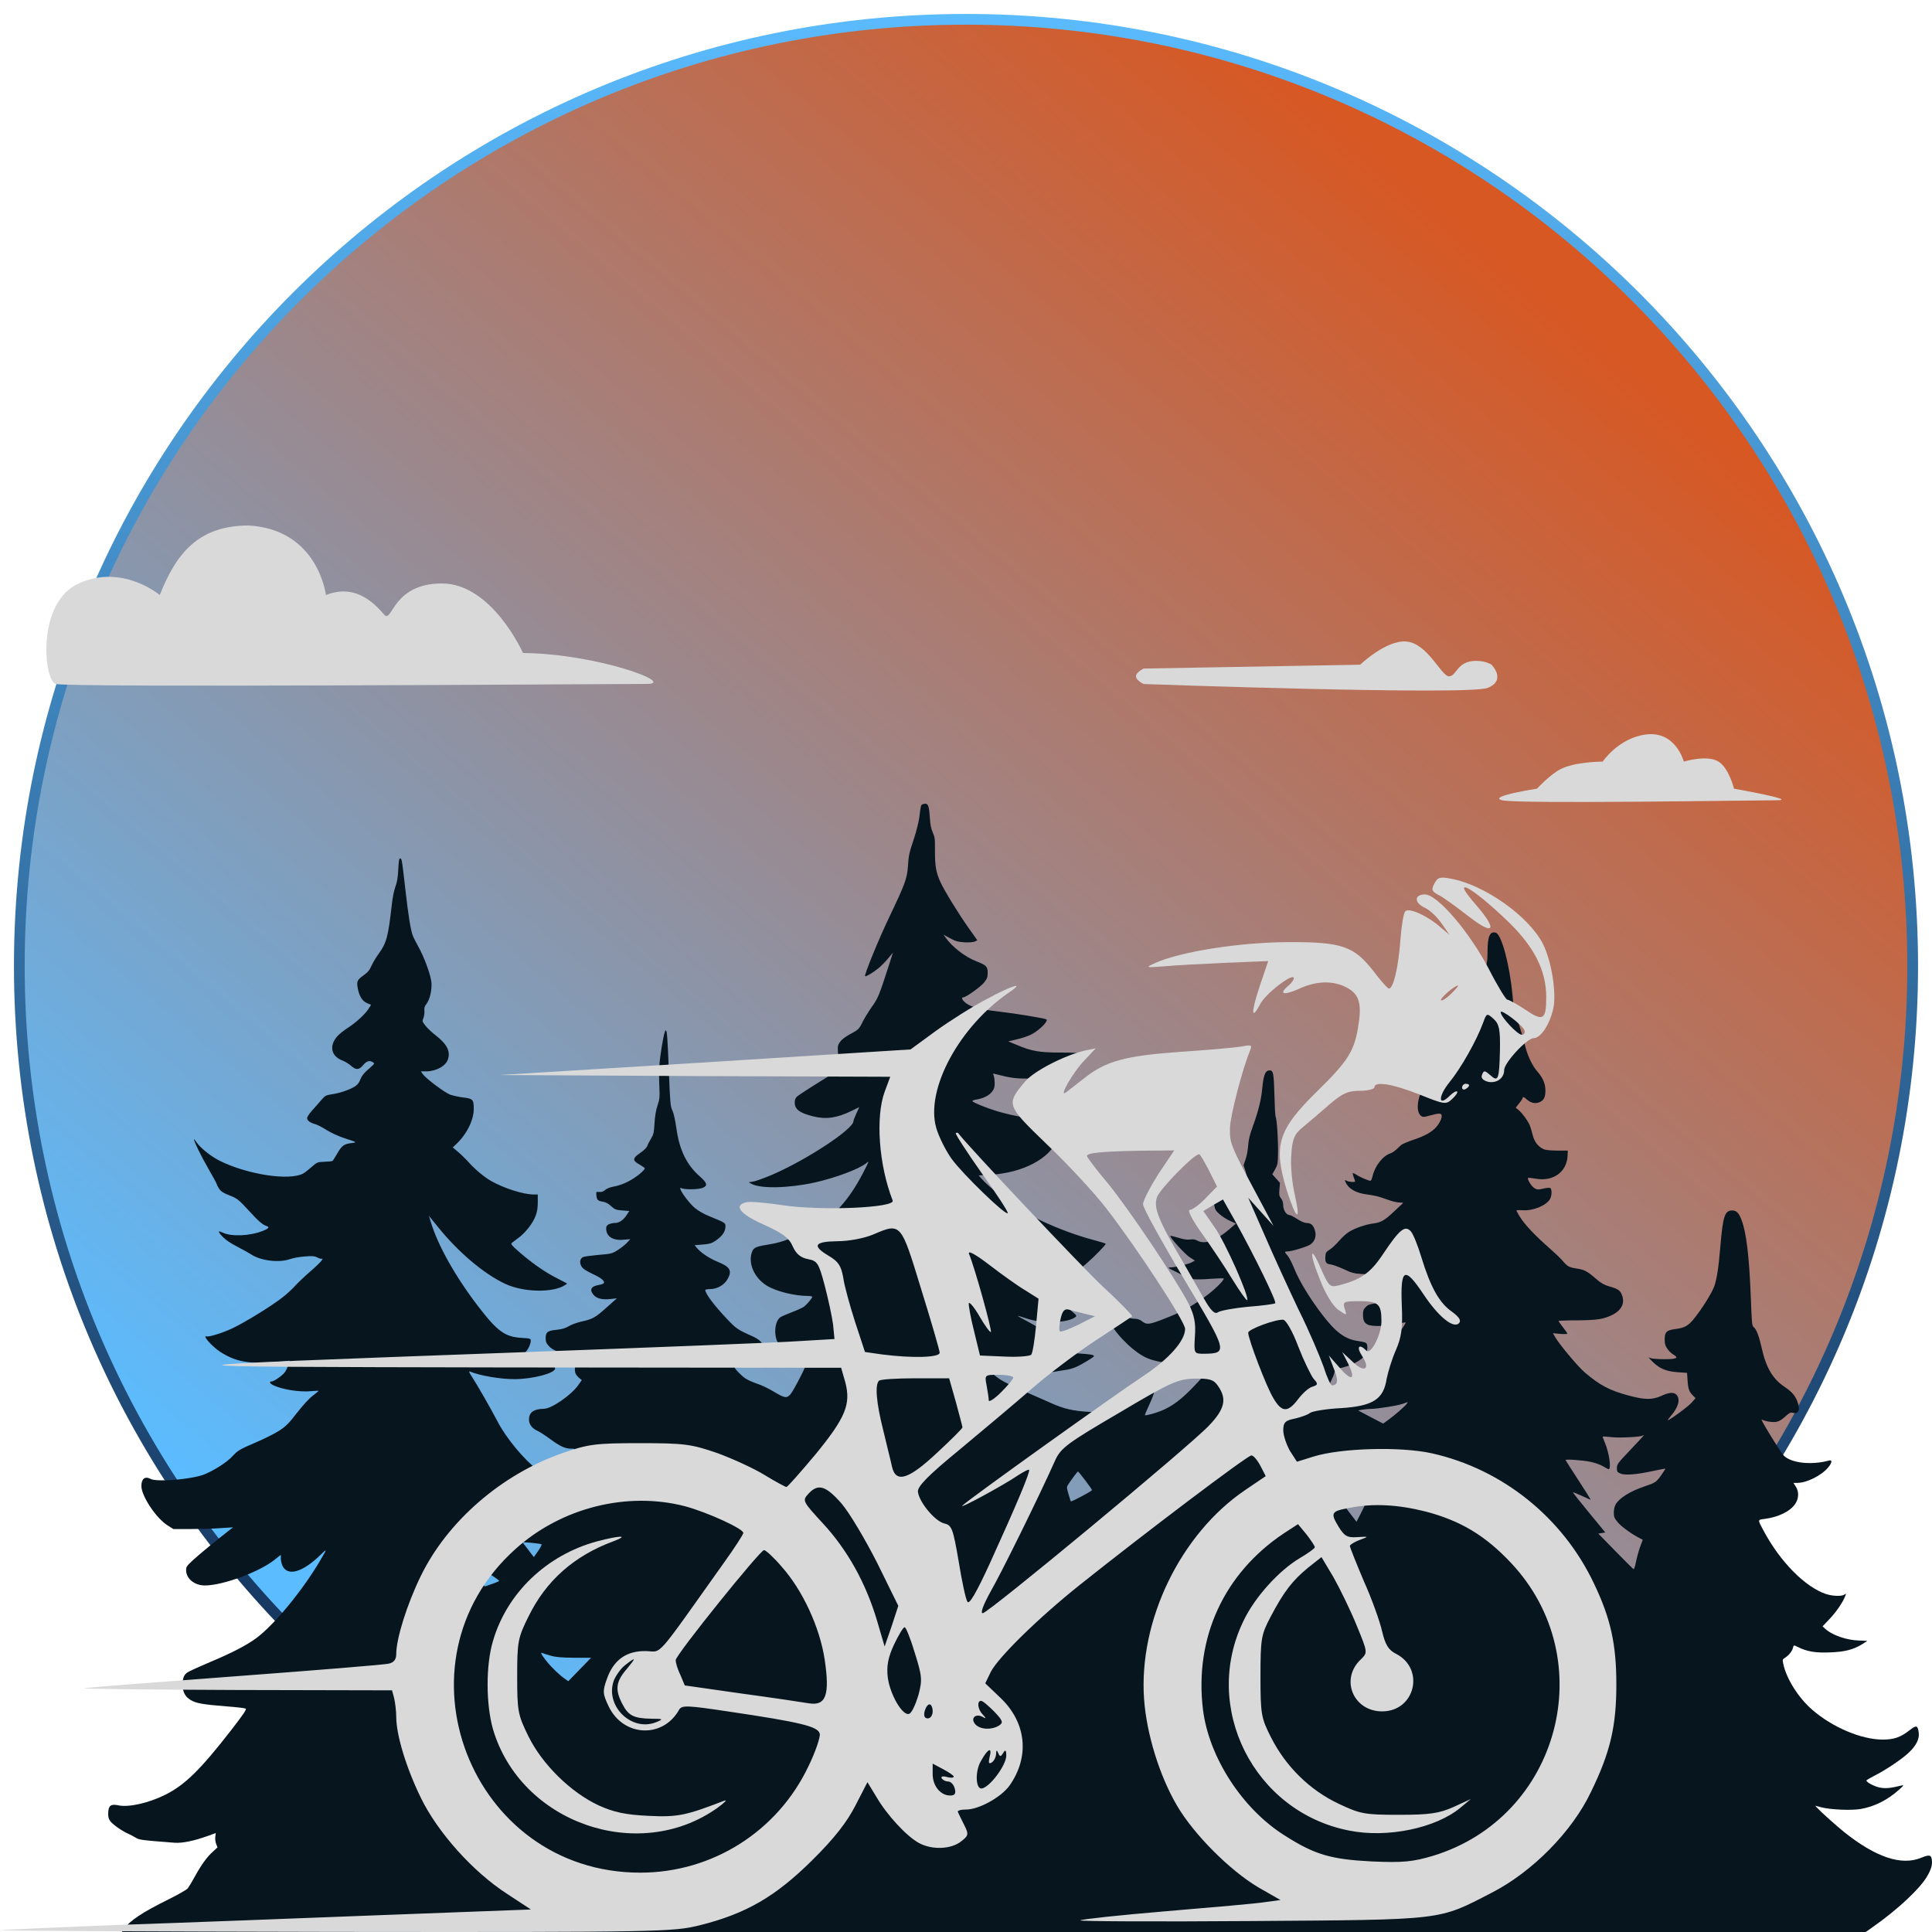 <svg width="900" height="900" viewBox="0 0 900 900" fill="none" xmlns="http://www.w3.org/2000/svg">
<g clip-path="url(#clip0_69_164)">
<path d="M891 450C891 206.442 693.558 9 450 9C206.442 9 9 206.442 9 450C9 693.558 206.442 891 450 891C693.558 891 891 693.558 891 450Z" fill="url(#paint0_linear_69_164)"/>
<path d="M891 450C891 206.442 693.558 9 450 9C206.442 9 9 206.442 9 450C9 693.558 206.442 891 450 891C693.558 891 891 693.558 891 450Z" stroke="url(#paint1_linear_69_164)" stroke-width="5"/>
<path d="M429.779 374.67C429.001 374.933 428.919 375.199 428.227 380.934C427.939 383.008 426.917 387.094 425.815 390.492C423.529 397.343 423.324 398.138 422.914 403.873C422.547 409.291 421.485 412.106 414.173 427.399C409.309 437.54 402.531 454.162 402.977 454.745C403.265 455.116 406.861 452.992 409.23 451.03C410.371 450.126 412.333 448.106 413.64 446.569L415.969 443.754L414.213 449.276C409.515 463.828 409.025 464.994 406.167 468.976C404.694 471.1 402.815 474.127 401.998 475.722C400.201 479.437 399.957 479.65 395.871 481.828C393.829 482.944 392.029 484.322 391.335 485.33C390.355 486.713 390.193 487.296 390.316 489.686C390.438 492.127 390.6 492.552 391.824 493.618C392.602 494.305 393.664 494.838 394.153 494.838C394.686 494.838 395.136 495.05 395.136 495.263C395.136 495.529 389.988 498.874 383.656 502.801C377.363 506.678 371.725 510.343 371.196 510.872C370.501 511.618 370.213 512.413 370.213 513.634C370.213 516.769 372.503 518.468 378.835 520.06C384.88 521.546 389.945 520.805 396.771 517.457L400.284 515.758L398.934 518.681C398.2 520.272 397.588 521.867 397.588 522.238C397.588 525.953 375.973 540.187 359.798 547.196C356.202 548.734 352.24 550.17 351.014 550.382L348.767 550.753L350.115 551.495C354.446 553.831 367.355 553.514 379.53 550.858C389.211 548.683 400.363 544.54 403.632 541.778C404.122 541.354 404.532 541.141 404.532 541.354C404.532 541.512 403.265 544.061 401.713 547.034C395.176 559.462 387.781 567.479 378.385 572.26C369.807 576.612 364.252 578.686 359.185 579.535C352.362 580.597 351.177 581.072 350.401 582.984C348.277 588.294 351.3 595.303 357.305 598.968C361.595 601.571 370.134 603.695 376.344 603.695C377.446 603.695 378.385 603.907 378.385 604.12C378.385 604.703 376.017 607.518 374.627 608.634C374.015 609.113 371.524 610.279 369.112 611.183C366.7 612.086 364.209 613.199 363.597 613.573C360.533 615.643 360.288 623.344 363.107 626.58C364.536 628.175 366.538 629.237 370.296 630.245C374.094 631.307 375.934 632.689 375.934 634.439C375.934 635.713 369.645 647.982 368.133 649.627C366.415 651.485 365.393 651.272 360.123 648.086C357.918 646.762 354.568 645.167 352.689 644.584C350.81 643.946 348.359 642.884 347.256 642.139C345.336 640.865 342.027 637.412 342.027 636.671C342.027 636.458 343.415 635.98 345.131 635.663C350.524 634.547 354.65 631.465 355.304 628.067C355.753 625.68 354.241 624.085 349.38 621.961C343.742 619.466 342.762 618.775 338.513 614.261C332.671 608.101 328.545 602.579 328.545 600.934C328.545 600.721 329.526 600.509 330.751 600.509C334.265 600.509 337.655 598.489 339.208 595.357C341.046 591.8 339.902 590.047 334.387 587.819C330.465 586.224 326.462 583.571 324.542 581.234L323.561 580.064L327.401 579.748C330.424 579.535 331.609 579.161 333.243 578.048C336.552 575.762 337.941 573.746 337.941 571.252C337.941 569.657 337.982 569.657 330.343 566.525C327.892 565.567 325.195 563.976 323.725 562.752C321.355 560.736 317.964 556.38 317.066 554.206C316.698 553.302 316.779 553.248 317.801 553.619C319.598 554.256 325.726 554.098 327.442 553.302C329.771 552.294 329.444 551.07 325.971 547.992C319.843 542.628 316.453 535.619 315.064 525.424C314.533 521.759 313.879 518.785 313.266 517.406C312.286 515.282 312.204 514.433 311.591 499.298C310.938 482.782 310.733 479.97 310.12 479.97C309.63 479.97 308.609 484.801 307.669 491.652C306.975 496.696 306.893 498.978 307.098 504.662C307.383 511.405 307.343 511.722 306.28 515.016C305.504 517.406 305.096 519.955 304.891 523.404C304.605 527.814 304.442 528.502 303.298 530.363C302.563 531.529 301.786 533.07 301.541 533.815C301.255 534.611 299.989 535.885 298.273 537.052C294.597 539.55 294.515 540.612 297.906 542.47C299.254 543.265 300.357 544.061 300.357 544.273C300.357 544.91 297.946 547.142 295.454 548.734C292.227 550.858 289.122 552.132 285.854 552.769C284.179 553.036 282.545 553.727 281.85 554.364C281.115 555.055 280.257 555.372 279.195 555.268C277.724 555.106 277.683 555.16 277.806 556.7C278.01 558.983 278.46 559.408 280.747 559.778C282.177 559.991 283.403 560.682 284.669 561.852C286.344 563.389 286.957 563.656 289.858 563.868L293.167 564.134L291.778 566.204C290.184 568.541 288.387 569.711 286.344 569.711C285.568 569.711 284.383 569.977 283.648 570.294C282.668 570.773 282.381 571.198 282.381 572.314C282.381 575.975 285.486 577.994 290.47 577.516L293.616 577.249L292.186 578.79C291.41 579.694 289.449 581.234 287.897 582.242C285.159 583.996 284.71 584.1 278.827 584.579C275.396 584.896 272.168 585.32 271.596 585.587C270.167 586.332 269.84 588.082 270.82 589.835C271.555 591.109 272.7 591.854 277.888 594.349C278.909 594.828 280.175 595.678 280.747 596.261C281.973 597.535 281.524 598.118 278.827 598.597C275.232 599.234 274.456 600.934 276.662 603.374C278.133 604.969 280.666 605.552 284.506 605.128L287.366 604.811L282.545 609.113C277.111 613.944 276.09 614.473 270.82 615.643C268.737 616.122 266.081 617.076 264.897 617.821C263.426 618.721 261.751 619.2 259.381 619.466C255.174 619.837 254.193 620.528 254.193 623.29C254.193 624.989 254.438 625.626 255.623 627.005C257.298 628.916 260.975 630.457 265.714 631.307C267.552 631.627 269.145 631.998 269.227 632.102C269.309 632.21 269.104 632.848 268.778 633.539C267.879 635.342 267.511 638.424 268.083 639.749C268.328 640.386 269.104 641.344 269.799 641.927L271.024 642.884L269.309 645.325C265.959 649.998 256.971 656.212 253.376 656.266C248.555 656.37 246.431 657.911 246.431 661.309C246.431 663.541 247.902 665.453 250.435 666.565C251.456 667.044 254.111 668.743 256.317 670.388C260.77 673.682 263.262 674.849 265.959 674.849C267.797 674.849 267.797 674.849 267.021 675.965C266.612 676.548 263.099 679.1 259.218 681.595L252.15 686.11L250.639 684.94C244.103 679.95 235.809 669.964 231.765 662.159C228.456 655.841 222.369 645.221 219.918 641.452C218.57 639.378 218.283 638.687 218.855 638.899C223.635 640.865 233.113 642.46 239.568 642.46C247.943 642.46 258.278 639.803 258.605 637.574C258.769 636.512 257.053 635.767 249.495 633.697C242.55 631.786 242.958 632.052 244.634 630.14C246.186 628.333 247.248 626.105 247.248 624.51C247.248 623.556 246.88 623.448 243.081 623.236C235.278 622.811 231.683 620.208 222.737 608.526C212.115 594.666 203.985 580.172 200.676 569.232L199.818 566.417L204.23 571.835C213.626 583.463 225.555 593.5 235.36 598.064C243.816 602.05 257.666 602.312 263.181 598.651L264.202 597.96L263.181 597.377C262.609 597.11 260.525 595.994 258.483 594.932C253.417 592.279 247.902 588.402 242.387 583.675C238.465 580.277 237.852 579.535 238.383 579.056C238.751 578.736 240.181 577.624 241.57 576.612C244.879 574.171 248.31 569.711 249.536 566.312C250.271 564.293 250.516 562.702 250.516 559.991V556.434H248.555C243.735 556.434 234.543 553.46 228.619 550.062C225.351 548.15 221.184 544.648 218.243 541.354C217.017 539.975 214.852 537.851 213.463 536.681L210.93 534.503L212.442 533.07C217.385 528.451 220.694 521.813 220.694 516.607C220.694 512.201 220.326 511.776 215.751 511.247C213.626 510.98 210.889 510.343 209.664 509.918C207.131 508.961 198.552 502.538 197.04 500.465L196.059 499.086H198.47C203.127 499.086 207.703 496.591 208.683 493.456C209.909 489.632 208.193 486.342 202.759 482.144C201.125 480.87 199.083 478.958 198.184 477.792C196.632 475.772 196.632 475.772 197.285 474.127C197.612 473.173 197.816 471.737 197.694 470.783C197.571 469.454 197.775 468.817 198.674 467.651C200.226 465.577 201.207 461.437 201.003 457.88C200.758 454.428 197.653 445.878 194.793 440.834C193.813 439.027 192.669 436.849 192.342 435.949C191.321 433.451 190.218 426.55 188.87 414.655C187.399 401.645 187.194 400.37 186.704 400C186.01 399.413 185.765 400.37 185.52 405.256C185.315 408.92 184.988 410.882 184.172 413.114C183.518 414.918 182.864 418.212 182.496 421.61C180.821 436.478 180.045 439.294 176.369 444.337C175.184 445.982 173.672 448.481 173.019 449.968C172.079 452.092 171.262 452.992 169.179 454.478C166.319 456.552 166.033 457.243 166.727 460.746C167.463 464.252 168.811 466.322 170.935 467.276L172.855 468.076L171.834 469.721C170.322 472.216 166.196 476.093 162.192 478.696C160.232 479.97 157.944 481.774 157.127 482.731C153.205 487.192 154.226 492.023 159.537 494.042C160.722 494.467 162.479 495.58 163.459 496.429C165.87 498.553 167.177 498.503 169.179 496.166C170.813 494.201 172.243 493.83 173.795 494.892C174.571 495.421 174.448 495.58 172.447 497.333C169.464 499.882 168.484 501.156 167.708 503.226C167.34 504.238 166.441 505.404 165.583 505.937C163.255 507.528 158.475 509.173 154.88 509.706C151.775 510.185 151.448 510.343 149.651 512.467C148.589 513.742 146.669 515.92 145.402 517.298C144.013 518.839 143.074 520.272 143.074 520.909C143.074 522.025 144.544 523.087 147.159 523.778C147.935 523.991 150.264 525.211 152.265 526.486C154.349 527.76 157.903 529.405 160.436 530.204C166.523 532.166 166.523 532.166 163.418 532.541C160.191 532.966 159.129 533.761 157.005 537.53C156.065 539.125 155.166 540.558 154.921 540.77C154.676 540.983 153.001 541.141 151.121 541.195C147.894 541.3 147.69 541.408 145.198 543.586C143.768 544.86 142.011 546.239 141.235 546.664C134.78 550.17 115.212 547.142 102.303 540.716C98.176 538.646 93.111 534.557 91.436 531.954C90.864 531.054 90.374 530.521 90.374 530.734C90.374 531.796 93.56 538.326 97.073 544.435C99.239 548.15 100.995 551.444 100.995 551.657C100.995 551.92 101.445 552.823 102.057 553.727C102.834 554.947 103.937 555.692 106.633 556.754C110.595 558.292 111.045 558.666 116.315 564.401C120.4 568.861 122.32 570.506 123.954 571.039C125.711 571.622 125.344 572.206 122.484 573.376C116.56 575.762 107.981 576.137 103.896 574.276C101.73 573.268 101.445 573.426 102.711 575.021C104.386 577.091 106.715 578.79 110.922 580.968C113.21 582.134 115.947 583.675 117.01 584.366C121.503 587.34 130.082 588.348 135.066 586.544C136.415 586.066 139.479 585.482 141.889 585.32C145.484 585.004 146.587 585.108 147.976 585.853C148.916 586.332 149.896 586.544 150.141 586.332C150.427 586.17 150.264 586.544 149.814 587.232C149.365 587.869 146.995 590.206 144.504 592.33C142.052 594.454 138.907 597.427 137.558 598.914C136.21 600.401 133.596 602.845 131.716 604.278C126.651 608.314 114.109 616.014 108.267 618.775C103.446 621.058 96.747 623.077 96.011 622.494C95.848 622.332 95.684 622.44 95.684 622.706C95.684 623.819 99.851 628.016 102.711 629.82C107.001 632.581 110.8 633.964 115.702 634.547C119.665 635.026 122.484 634.972 131.553 634.176L134.944 633.856L134.29 635.926C133.922 637.042 133.187 638.582 132.615 639.324C131.512 640.811 127.631 643.522 126.569 643.522C125.262 643.522 125.629 644.476 127.263 645.275C131.553 647.345 139.887 648.619 145.239 648.036C146.954 647.874 148.384 647.824 148.384 647.928C148.384 648.036 147.159 649.098 145.647 650.21C143.972 651.485 141.153 654.566 138.335 658.177C134.331 663.329 133.187 664.441 129.919 666.565C127.836 667.894 123.056 670.284 119.297 671.875C111.413 675.274 110.882 675.594 108.145 678.514C105.612 681.224 99.892 684.886 95.276 686.797C89.475 689.134 73.052 690.516 70.111 688.921C67.537 687.542 65.862 688.871 65.862 692.215C65.862 696.888 72.644 707.083 77.913 710.482L80.773 712.285H88.944C93.438 712.285 99.688 712.127 102.834 711.86L108.553 711.49L106.715 712.922C100.832 717.491 92.62 724.234 89.883 726.782C87.023 729.439 86.697 729.864 86.697 731.455C86.697 735.386 90.619 738.572 95.439 738.572C103.855 738.572 121.177 732.146 128.162 726.412L130.818 724.288V725.882C130.818 726.732 131.104 728.165 131.43 729.014C133.637 734.591 140.868 732.625 149.447 724.183C152.347 721.314 152.388 721.422 149.651 726.095C141.358 740.43 127.672 757.105 119.093 763.319C114.64 766.555 107.736 770.116 98.095 774.151C93.07 776.275 88.249 778.45 87.391 779.036C85.676 780.149 85.062 781.69 85.062 784.93C85.062 788.17 86.288 790.452 88.903 791.993C91.436 793.48 94.499 794.009 105.693 794.912C110.187 795.233 114.15 795.708 114.477 795.974C114.926 796.295 113.374 798.631 107.736 805.903C93.478 824.278 86.207 831.445 77.096 836.014C69.375 839.891 60.061 842.015 55.199 841.003C51.686 840.262 50.583 841.057 50.42 844.297C50.338 846.101 50.501 847.058 51.196 848.12C52.094 849.661 57.038 853.11 59.938 854.334C60.837 854.705 62.308 855.5 63.166 856.033C64.759 857.095 65.658 857.2 81.304 858.42C84.94 858.686 90.374 857.57 96.992 855.184L100.505 853.909L100.301 855.659C100.178 856.721 100.342 858.049 100.709 859.007L101.322 860.598L99.116 862.618C96.42 865.008 93.683 868.831 90.659 874.354C89.434 876.636 87.963 879.026 87.432 879.714C86.901 880.351 82.857 882.637 78.485 884.812C66.434 890.759 60.469 894.69 57.732 898.618L56.752 900H462.949H869.148L872.662 897.505C884.225 889.38 894.6 879.61 897.869 873.821C899.748 870.53 900.281 868.457 899.871 866.016C899.543 864.05 898.603 863.946 894.928 865.433C885.737 869.202 873.846 865.22 859.057 853.43C855.465 850.511 848.643 844.456 846.558 842.227L845.579 841.165L848.398 841.907C852.685 843.023 862.449 843.448 866.74 842.702C873.234 841.59 879.322 838.508 884.754 833.623C886.839 831.766 887.001 831.445 885.982 831.712C880.672 833.04 878.177 833.252 875.441 832.669C872.907 832.082 869.436 830.225 869.436 829.429C869.436 829.271 871.027 828.313 872.989 827.305C878.422 824.544 885.654 819.709 888.923 816.685C892.516 813.391 894.193 810.151 893.826 807.232C893.376 803.675 892.764 803.516 889.618 805.957C885.287 809.356 882.303 810.364 876.993 810.364C867.147 810.364 853.542 804.629 844.189 796.453C837.735 790.877 832.137 781.956 830.707 775.051C830.297 773.089 830.297 773.035 831.769 772.078C833.526 770.911 834.916 769.054 835.283 767.459C835.567 766.292 835.567 766.292 837.529 767.246C841.738 769.37 845.863 770.062 852.646 769.741C859.551 769.478 863.309 768.467 867.597 765.868C868.824 765.068 869.843 764.431 869.843 764.381C869.843 764.381 868.086 764.273 865.962 764.219C860.202 764.06 853.42 761.724 850.194 758.696L849.01 757.634L852.073 754.398C855.177 751.208 858.323 746.644 859.468 743.774C860.08 742.237 860.08 742.237 859.18 742.82C857.916 743.724 853.708 743.562 850.601 742.554C840.921 739.314 829.278 727.528 821.639 713.243C818.698 707.774 818.655 707.987 822.085 707.562C828.501 706.712 833.933 704.056 836.262 700.603C837.979 698.108 838.102 694.818 836.507 692.428L835.445 690.782H837.285C841.615 690.782 848.477 687.384 851.623 683.611C853.463 681.437 853.625 679.896 851.991 680.375C843.901 682.603 834.383 681.595 830.913 678.038C829.278 676.336 819.76 660.78 820.656 661.255C822.413 662.159 825.642 662.638 827.439 662.371C828.745 662.105 830.095 661.363 831.647 659.876C833.487 658.177 834.138 657.857 835.121 658.123C837.94 658.919 838.797 656.69 837.202 652.655C836.14 649.948 834.588 648.248 831.197 645.962C825.804 642.352 822.658 636.988 820.699 628.067C819.472 622.598 818.287 619.358 817.02 618.296C816.124 617.555 816.081 617.13 815.591 604.386C814.857 585.162 813.507 574.013 811.221 568.17C810.036 565.038 808.852 563.868 807.012 563.868C803.459 563.868 802.602 566.471 801.414 580.597C800.597 590.368 799.823 595.516 798.595 599.126C797.577 602.154 792.796 609.8 789.199 614.21C786.424 617.659 784.869 618.509 780.703 619.096C776.373 619.625 775.473 620.474 775.473 623.873C775.473 625.997 775.678 626.792 776.7 628.279C777.352 629.237 778.619 630.511 779.559 631.04C782.215 632.581 781.031 633.164 775.35 633.164C772.614 633.164 769.835 632.952 769.144 632.74L767.916 632.315L768.939 633.431C772.614 637.362 775.721 638.795 781.398 639.22L785.891 639.536L786.136 642.989C786.381 646.974 786.831 648.248 788.587 650.052L789.855 651.326L788.015 653.396C786.463 655.204 777.802 661.576 776.945 661.576C776.783 661.576 777.352 660.78 778.169 659.822C781.765 655.733 782.867 652.018 781.11 649.894C779.886 648.407 777.64 648.511 773.881 650.264C769.835 652.122 766.321 652.122 759.298 650.264C749.902 647.77 745.488 645.487 738.299 639.378C734.991 636.563 726.124 625.943 724.284 622.598L723.427 621.058L726.779 621.378C728.615 621.536 730.127 621.482 730.127 621.27C730.127 621.058 729.231 619.733 728.086 618.296C726.981 616.864 726.041 615.535 726.041 615.377C726.041 615.218 730.044 615.06 734.947 615.06C741.647 615.006 744.588 614.74 747.083 614.048C754.189 612.086 757.375 608.155 755.619 603.428C754.801 601.092 753.739 600.401 749.614 599.234C747.245 598.543 745.773 597.694 743.692 595.89C739.483 592.225 738.094 591.48 734.62 590.951C730.944 590.418 730.17 589.993 727.841 587.232C726.941 586.17 724.45 583.783 722.326 581.922C715.093 575.604 710.068 570.294 707.865 566.575C707.087 565.301 706.432 564.08 706.432 563.868C706.432 563.71 707.616 563.656 709.128 563.764C713.949 564.188 720.119 561.69 721.998 558.666C722.977 557.017 723.021 553.885 722.121 553.406C721.753 553.248 720.281 553.356 718.812 553.727C716.483 554.256 715.993 554.256 714.687 553.406C713.337 552.557 711.375 549.32 711.825 548.734C711.947 548.575 713.459 548.734 715.259 549.054C723.51 550.595 729.965 545.922 730.249 538.276L730.332 535.99H725.224C721.264 535.939 719.752 535.727 718.485 535.036C716.116 533.653 714.726 531.691 713.949 528.61C713.581 527.123 713.009 525.211 712.685 524.362C711.868 522.292 709.089 518.468 707.415 517.086L706.065 516.024L707.616 514.058C708.477 512.996 709.251 511.776 709.333 511.351C709.495 510.822 709.906 510.98 711.09 512.042C713.052 513.796 715.093 514.271 717.095 513.475C719.097 512.68 719.914 511.139 719.914 508.111C719.914 504.925 718.812 502.218 716.4 499.457C713.704 496.379 711.501 491.702 710.233 486.342C709.661 483.844 708.271 479.225 707.17 475.985C705.413 470.887 705.085 469.454 704.596 463.774C703.289 449.543 699.531 435.416 696.834 434.513C694.095 433.613 692.953 436.212 692.953 443.221C692.953 447.311 692.748 448.693 691.521 453.204C690.703 456.073 689.886 460.217 689.685 462.391C689.152 467.914 688.295 471.1 685.599 478.004C681.145 489.578 676.487 499.723 675.18 500.785C674.529 501.314 672.199 502.484 670.075 503.388C663.538 506.149 661.536 508.165 660.679 513.05C660.147 516.236 660.557 518.573 661.821 519.689C662.76 520.484 663.088 520.484 666.195 519.635C670.277 518.519 671.26 518.519 671.544 519.476C671.872 520.592 670.727 523.087 669.136 524.945C667.051 527.335 663.66 529.247 658.307 531C655.654 531.904 653.163 532.966 652.713 533.39C649.728 536.256 648.954 536.839 647.604 537.318C644.051 538.538 640.455 543.211 639.353 548.046C639.108 549.158 638.698 550.062 638.413 550.062C637.557 550.062 633.51 548.363 631.959 547.301C631.059 546.718 630.285 546.397 630.162 546.505C630.079 546.664 630.285 547.513 630.609 548.417C630.979 549.266 631.264 550.116 631.264 550.328C631.264 550.807 628.528 550.645 627.383 550.062C626.443 549.583 626.404 549.637 626.728 550.487C628.078 553.727 631.509 555.743 636.862 556.434C639.069 556.7 641.927 557.284 643.234 557.762C644.501 558.187 646.625 558.929 647.892 559.354C649.199 559.778 651.078 560.153 652.101 560.203C653.692 560.203 653.814 560.311 653.163 560.84C652.752 561.215 650.913 562.914 649.116 564.613C645.03 568.49 643.234 569.498 639.803 569.923C636.289 570.348 631.264 572.101 628.485 573.8C627.261 574.542 625.137 576.454 623.787 578.048C622.401 579.694 620.439 581.497 619.416 582.134C617.947 583.038 617.537 583.571 617.454 584.791C617.17 587.869 617.62 588.719 619.704 588.985C620.806 589.093 623.585 590.155 625.954 591.217C629.629 592.967 630.857 593.287 634.572 593.5C637.719 593.658 639.475 593.5 640.987 592.916L643.111 592.117L643.356 593.554C643.929 597.377 644.458 598.968 645.397 599.926C646.38 600.934 646.38 601.038 645.808 602.525C644.785 605.077 642.906 606.776 640.743 607.147C637.636 607.676 637.189 607.838 636.045 609.059C635.184 609.908 634.939 610.6 634.939 612.245C634.939 615.06 635.433 616.122 637.063 617.022C638.903 618.034 645.93 617.872 650.833 616.759C652.914 616.28 654.714 615.96 654.793 616.014C655.121 616.493 648.666 625.518 645.603 628.916C639.148 636.034 633.226 640.811 626.404 644.317C622.89 646.124 622.44 646.229 620.968 645.7C620.111 645.325 619.416 644.954 619.416 644.796C619.416 644.688 619.866 643.68 620.395 642.564C620.968 641.502 621.54 639.961 621.663 639.166C621.907 637.945 622.235 637.679 623.83 637.412C629.179 636.404 634.533 633.643 636.124 630.99C637.189 629.237 637.269 626.209 636.289 625.572C635.879 625.306 634.288 624.935 632.776 624.722C626.649 623.927 622.195 620.633 615.78 612.191C610.02 604.598 605.283 596.79 602.953 591.055C601.891 588.402 600.462 585.641 599.807 584.896C598.295 583.304 598.295 582.984 599.645 582.984C601.726 582.984 608.998 580.756 610.47 579.694C612.799 577.994 613.451 575.338 612.267 572.364C611.493 570.452 610.51 569.711 608.591 569.711C607.734 569.711 605.977 568.966 604.3 567.853C602.748 566.842 601.074 565.992 600.624 565.992C599.235 565.992 597.766 563.656 597.766 561.478C597.766 560.153 597.438 559.195 596.783 558.292C595.887 557.125 595.804 556.7 596.009 553.993L596.254 551.02L594.497 549.054L592.701 547.034L594.007 544.698C595.192 542.524 595.271 542.045 595.354 537.052C595.476 531.104 594.825 521.442 594.252 520.272C594.047 519.847 593.802 515.333 593.68 510.235C593.392 499.615 593.147 498.395 591.106 498.661C589.349 498.874 588.532 501.156 588.003 507.049C587.509 512.255 586.285 517.352 583.589 524.786C582.117 528.876 581.627 530.946 581.425 533.815C581.26 535.939 580.731 538.751 580.198 540.187L579.298 542.786L580.198 545.602C581.22 548.842 581.055 549.904 579.258 552.24C577.012 555.214 574.355 556.434 570.312 556.434C567.655 556.434 566.637 556.646 566.143 557.284C565.287 558.346 565.326 561.478 566.187 563.389C566.921 564.984 570.352 567.641 573.703 569.074L575.745 569.977L572.476 572.789C566.471 577.94 561.283 579.798 557.932 577.994C556.791 577.357 555.729 577.199 554.461 577.411C553.234 577.624 551.398 577.357 548.986 576.612C546.984 576.029 545.271 575.604 545.188 575.712C544.777 576.295 551.887 584.154 554.094 585.587L556.625 587.232L555.156 588.031C553.522 588.931 547.351 590.418 545.105 590.418C543.838 590.472 544.165 590.738 547.312 592.225C549.353 593.179 551.477 594.349 552.01 594.774C553.479 595.994 557.115 596.261 563.857 595.728C567.126 595.516 569.862 595.411 569.985 595.57C570.517 596.261 565.492 601.146 560.833 604.44C553.806 609.376 550.537 611.129 542.409 614.315C535.057 617.184 534.197 617.234 531.745 615.323C530.971 614.686 529.704 614.315 528.559 614.315C527.497 614.315 526.273 614.102 525.863 613.786C525.456 613.519 523.249 612.882 520.96 612.457C518.674 612.032 516.427 611.395 515.977 611.075C514.671 610.175 514.671 610.862 515.938 613.89C518.429 619.945 526.313 628.333 532.807 631.89C537.588 634.547 546.7 635.821 551.805 634.547C553.234 634.226 553.644 634.388 554.991 635.767C555.851 636.617 557.73 637.837 559.199 638.474L561.895 639.59L558.465 643.363C549.846 652.813 544.493 656.532 536.609 658.656C534.892 659.131 533.463 659.398 533.34 659.293C533.257 659.131 534.118 657.061 535.259 654.62C537.261 650.318 538.038 647.982 537.588 647.449C537.383 647.186 534.852 648.353 525.618 652.972C516.755 657.432 514.426 658.069 507.481 657.698C500.044 657.328 495.468 656.266 489.507 653.558C486.933 652.388 481.335 649.948 477.043 648.086C472.795 646.229 467.892 643.892 466.218 642.776C463.155 640.865 460.131 637.999 460.498 637.466C460.624 637.362 462.377 637.787 464.461 638.474C472.061 641.077 476.842 641.29 487.872 639.536C490.691 639.061 494.367 638.474 496.041 638.212C499.759 637.679 502.089 636.671 506.664 633.856C510.055 631.732 510.095 631.678 508.911 631.202C508.255 630.936 504.785 630.616 501.228 630.403L494.817 630.086L493.999 628.333C491.998 624.139 487.217 620.104 479.167 615.856C476.309 614.369 474.023 613.04 474.063 612.986C474.145 612.882 475.942 613.465 478.066 614.156C485.298 616.651 497.023 616.385 500.861 613.624C501.721 612.986 501.678 612.882 499.025 610.6C495.591 607.676 491.508 602.474 490.363 599.605C489.258 596.79 489.258 596.79 490.648 596.79C493.917 596.79 501.027 593.075 505.926 588.773C509.85 585.374 515.322 579.748 515.077 579.373C514.915 579.215 512.219 578.365 509.033 577.516C502.045 575.712 492.855 572.314 485.622 568.915C475.737 564.293 463.072 555.48 457.272 549.108L455.883 547.567L461.358 547.247C476.431 546.397 489.136 539.708 492.527 530.842C493.387 528.61 493.589 527.335 493.589 524.041C493.589 518.256 493.344 517.936 489.507 519.264C483.214 521.442 478.188 521.28 467.035 518.36C461.848 517.032 453.352 513.742 452.981 512.946C452.859 512.68 453.719 512.359 454.903 512.201C458.05 511.672 460.786 510.343 462.132 508.536C463.115 507.262 463.36 506.52 463.36 504.608C463.36 503.28 463.155 501.689 462.91 501.102C462.46 500.04 462.543 499.99 463.81 500.36C470.589 502.114 473.04 502.484 478.678 502.43C485.827 502.43 489.057 501.527 494.244 498.128C497.023 496.325 502.211 491.756 502.74 490.694C502.823 490.482 498.942 490.324 494.082 490.324C484.193 490.324 480.517 489.686 473.695 486.767L469.692 485.118L473.901 484.11C476.187 483.581 479.211 482.569 480.557 481.828C483.214 480.445 486.85 477.259 487.462 475.722C487.872 474.66 488.567 474.872 478.271 473.065C475.125 472.536 469.242 471.686 465.196 471.208C456.415 470.2 453.147 469.35 450.328 467.543C448.366 466.214 447.509 464.569 448.816 464.569C450.04 464.569 456.988 459.58 458.496 457.614C459.886 455.807 460.091 455.224 460.091 453.204C460.091 450.23 459.519 449.647 454.781 447.79C449.593 445.77 443.668 441.205 440.521 436.799L439.542 435.416L442.566 437.062C445.018 438.444 446.281 438.761 449.266 438.973C451.39 439.081 453.431 438.923 454.086 438.602L455.271 438.019L451.023 432.018C446.08 424.955 440.154 415.292 438.153 411.044C436.029 406.372 435.539 403.556 435.539 396.439C435.579 390.6 435.496 390.017 434.517 387.785C433.699 385.927 433.372 384.386 433.127 380.563C432.76 374.774 432.231 373.82 429.779 374.67ZM655.326 653.929C654.631 654.991 649.851 659.185 646.665 661.468L644.335 663.167L638.536 660.143L632.693 657.061L634.533 656.69C635.555 656.532 637.391 656.32 638.619 656.32C641.927 656.266 651.161 654.779 653.53 653.929C654.671 653.504 655.654 653.134 655.737 653.134C655.816 653.08 655.611 653.45 655.326 653.929ZM765.342 669.114C765.058 669.488 762.196 672.566 759.01 675.911C753.577 681.649 753.21 682.178 753.21 683.878C753.21 685.577 753.372 685.789 754.845 686.426C756.925 687.33 762.073 686.959 769.957 685.26C773.104 684.569 775.721 684.09 775.8 684.144C775.883 684.198 774.983 685.577 773.881 687.172C771.592 690.408 771.145 690.728 766.077 692.428C759.42 694.656 754.229 697.896 752.598 700.87C752.105 701.827 751.781 703.206 751.781 704.639C751.781 706.604 752.026 707.188 753.538 709.049C755.089 711.011 759.91 714.517 763.708 716.483L765.259 717.278L764.035 720.572C763.38 722.376 762.523 725.508 762.117 727.528C761.667 729.81 761.217 731.084 760.932 730.926C760.644 730.768 756.886 727.049 752.476 722.534L744.549 714.409L746.183 714.146L747.817 713.88L740.218 704.639C736.009 699.541 732.661 695.293 732.741 695.189C732.823 695.081 734.703 695.826 736.909 696.834C739.116 697.896 740.952 698.692 740.995 698.587C741.035 698.533 738.461 694.393 735.235 689.454C731.967 684.461 729.353 680.321 729.31 680.162C729.31 679.63 737.071 680.213 740.83 680.958C742.792 681.329 745.449 682.286 746.712 683.028C747.979 683.773 749.164 684.41 749.369 684.41C750.676 684.41 749.657 676.973 747.695 672.25C747 670.655 746.511 669.276 746.59 669.222C746.673 669.114 748.512 669.222 750.759 669.488C754.434 669.913 764.73 669.38 765.18 668.743C765.303 668.585 765.508 668.477 765.63 668.477C765.753 668.477 765.587 668.797 765.342 669.114ZM646.787 680.375C646.787 680.479 645.603 681.808 644.134 683.294L641.477 686.002L637.107 683.136L632.693 680.213H639.76C643.601 680.162 646.787 680.267 646.787 680.375ZM505.642 689.72C507.399 692.057 508.788 694.019 508.666 694.181C508.133 694.922 499.065 699.703 498.859 699.383C498.697 699.17 498.208 697.63 497.715 695.88C496.858 692.906 496.858 692.694 497.553 691.632C498.859 689.558 501.923 685.472 502.168 685.472C502.29 685.472 503.845 687.384 505.642 689.72ZM635.757 701.136C635.757 701.294 634.9 703.102 633.838 705.172L631.919 708.887L628.935 705.013C627.3 702.889 625.954 701.082 625.954 701.028C625.954 700.924 628.161 700.87 630.857 700.87C633.553 700.87 635.757 700.978 635.757 701.136ZM252.273 719.402C252.437 719.615 251.701 721.048 250.639 722.588L248.678 725.35L246.022 721.847L243.367 718.394L247.657 718.711C250.026 718.924 252.069 719.244 252.273 719.402ZM232.541 736.448C232.541 736.607 231.03 737.244 229.191 737.881L225.801 739.051L224.534 737.244C223.308 735.491 221.102 730.181 221.102 729.014C221.102 728.482 232.5 735.865 232.541 736.448ZM256.522 771.282C258.891 771.973 261.669 772.186 267.552 772.24H275.355L270.044 777.708L264.733 783.176L263.467 782.273C260.893 780.574 257.216 777.071 254.724 773.989C252.232 770.911 251.497 769.478 252.722 770.062C253.049 770.22 254.765 770.803 256.522 771.282Z" fill="#07151F"/>
<path d="M301.23 318.599C286.83 318.599 31.195 320.397 25.829 318.599C20.464 316.8 16.851 280.8 36.647 271.8C57.124 262.49 74.43 277.199 74.43 277.199C82.046 257.811 92.43 244.8 115.83 244.8C148.23 246.6 151.83 277.199 151.83 277.199C160.83 273.6 169.83 275.4 178.83 286.199C182.817 290.983 182.43 271.8 205.83 271.8C229.23 271.8 243.63 304.199 243.63 304.199C278.289 304.522 315.63 318.599 301.23 318.599Z" fill="#D9D9D9"/>
<path d="M827.579 372.794C816.797 372.794 706.997 374.594 699.779 372.794C692.564 370.994 715.979 367.394 715.979 367.394C715.979 367.394 721.922 360.95 726.779 358.395C733.738 354.738 746.579 354.795 746.579 354.795C746.579 354.795 753.797 343.995 766.379 342.195C780.649 340.154 784.379 354.795 784.379 354.795C784.379 354.795 795.211 351.447 800.579 354.795C805.388 357.795 807.779 367.394 807.779 367.394C807.779 367.394 838.364 372.794 827.579 372.794Z" fill="#D9D9D9"/>
<path d="M692.997 320.447C683.997 324.047 532.8 318.646 532.8 318.646C532.8 318.646 529.2 317.035 529.2 315.046C529.2 313.058 532.8 311.446 532.8 311.446L633.6 309.646C633.6 309.646 645.808 297.976 655.2 298.846C665.147 299.768 671.397 315.046 675 315.046C678.604 315.046 678.597 307.847 687.6 307.846C692.241 307.846 694.797 309.647 694.797 309.647C694.797 309.647 701.997 316.847 692.997 320.447Z" fill="#D9D9D9"/>
<path d="M668.192 411.61C666.723 414.385 666.885 415.202 669.988 416.837C672.112 417.816 678.319 422.388 684.036 426.798C695.959 436.108 697.917 433.494 687.628 421.571C675.05 407.362 685.177 412.589 702.655 429.412C714.74 441.173 720.291 452.113 720.291 464.526C720.291 475.142 718.822 475.96 710.658 470.408C706.737 467.795 702.817 465.671 702.165 465.671C701.51 465.671 697.59 459.299 693.507 451.296C684.525 434.149 669.661 416.671 663.782 416.671C658.717 416.671 658.717 420.592 663.782 422.878C665.906 423.857 669.333 426.96 671.457 430.063L675.216 435.456L671.133 432.025C665.089 426.636 656.431 422.716 654.634 424.512C653.817 425.329 652.838 431.37 652.348 438.07C651.369 451.134 648.918 461.261 646.797 460.444C646.142 460.116 643.039 456.689 640.098 452.768C630.788 440.68 625.237 438.721 599.432 438.883C577.054 439.049 550.105 443.293 538.347 448.52C533.282 450.806 533.448 450.806 542.268 450.155C547.167 449.665 560.07 449.01 571.014 448.52L590.774 447.703L586.854 459.299C582.771 471.55 582.771 475.798 587.019 467.795C589.305 463.057 602.697 452.768 602.697 455.706C602.697 456.523 601.552 457.992 600.249 459.137C595.512 463.057 597.798 463.874 604.821 460.771C613.152 456.851 620.827 456.689 627.195 459.954C632.912 462.895 634.384 467.14 632.912 476.777C631.116 489.352 628.34 493.927 613.641 508.298C595.184 526.428 593.06 533.614 599.432 554.519C603.842 568.238 606.128 569.873 603.187 556.643C601.88 551.092 601.063 542.596 601.552 537.696C602.046 530.183 603.025 528.224 607.435 524.632C610.21 522.346 615.765 517.608 619.682 514.177C625.399 509.278 628.012 508.136 633.567 508.136C637.16 508.136 640.263 507.319 640.263 506.502C640.263 503.561 648.594 504.868 661.006 509.767C672.764 514.505 673.581 514.667 676.357 512.057C678.153 510.422 679.136 508.954 678.808 508.46C678.319 508.136 676.846 508.954 675.378 510.422C669.988 515.812 669.826 510.912 675.05 504.378C680.767 497.354 687.79 484.78 690.894 476.449C692.528 471.877 692.69 471.877 695.793 474.653C698.407 477.104 698.896 479.552 698.734 489.19C698.407 503.071 697.917 504.216 694.159 500.785C691.711 498.661 691.221 498.499 690.404 500.623C689.752 502.092 690.732 503.237 693.018 503.888C696.938 504.868 700.693 502.42 700.693 498.499C700.693 495.068 711.309 483.635 714.412 483.635C717.681 483.635 721.926 477.266 723.56 469.915C725.194 462.73 722.743 447.379 718.66 439.538C712.126 426.798 691.383 412.099 675.867 409.324C670.968 408.341 669.661 408.668 668.192 411.61ZM676.033 462.895C673.909 465.016 671.785 466.322 671.295 465.998C670.478 465.343 677.502 459.137 679.136 459.137C679.626 459.137 678.153 460.771 676.033 462.895ZM710.168 480.042C710.492 481.187 710.002 482.004 708.861 482.004C706.899 482.004 699.224 473.836 699.062 471.55C699.062 469.753 709.351 477.594 710.168 480.042Z" fill="#D9D9D9"/>
<path d="M459.457 465.509C452.923 468.936 442.307 475.632 435.776 480.37L424.177 488.862L328.469 494.906L232.759 500.785L323.733 501.275L414.706 501.602L412.092 508.626C407.848 520.222 409.316 542.599 415.85 559.256C417.157 562.687 382.205 564.156 364.237 561.38C356.561 560.236 349.048 559.584 347.578 560.074C341.535 561.542 344.802 565.628 355.908 570.528C364.565 574.445 367.668 576.735 369.302 580.651C370.933 584.248 373.057 585.878 376.322 586.534C380.732 587.351 381.388 588.33 384.163 598.781C385.798 604.987 387.594 613.318 388.084 617.076L388.735 623.772L372.078 624.751C362.768 625.403 304.133 627.692 241.742 629.978C58.979 636.674 58.979 636.675 232.269 637.002L391.838 637.164L393.8 644.022C396.414 654.149 393.962 660.355 379.753 677.668C372.895 685.836 366.851 692.694 366.361 692.694C365.872 692.694 361.296 690.246 356.235 687.143C351.171 684.04 341.208 679.464 334.022 676.854C322.099 672.768 318.996 672.278 298.09 672.278C277.184 672.278 274.081 672.768 262.158 676.854C233.576 686.815 208.423 708.7 196.011 734.18C189.641 747.245 184.578 763.254 184.578 770.602C184.578 773.053 183.434 774.522 180.985 775.012C178.861 775.501 146.686 778.115 109.447 780.89C72.209 783.67 40.523 786.118 39.217 786.445C37.91 786.773 69.596 787.097 109.611 787.262L182.618 787.424L183.598 791.017C184.088 793.141 184.578 797.062 184.578 799.675C184.578 808.33 189.314 823.684 196.011 837.403C203.85 853.571 220.346 872.028 236.353 882.317L247.296 889.506L178.044 892.116C139.826 893.588 84.785 895.712 55.549 896.692C26.314 897.833 1.325 898.978 0.018 899.14C-1.289 899.467 68.615 899.795 155.342 899.957C307.89 900.122 313.443 899.957 326.019 896.854C347.578 891.464 361.296 883.462 378.284 866.639C388.735 856.35 394.618 848.671 398.538 840.996L404.089 830.218L408.172 836.914C413.071 845.406 422.381 855.533 428.263 858.636C434.47 861.901 443.124 861.412 447.7 857.819C451.292 855.043 451.292 854.388 449.168 850.144C447.862 847.53 446.555 844.916 446.227 844.099C445.9 843.448 447.534 842.954 449.986 842.954C456.026 842.954 466.319 837.241 470.236 831.848C479.711 818.456 478.238 802.613 466.153 791.017L458.968 784.159L461.581 778.77C465.174 771.908 483.631 753.779 503.064 738.263C533.606 713.927 581.137 677.995 582.934 677.995C583.913 677.995 585.709 680.119 587.178 682.895L589.63 687.632L579.992 694.166C549.94 714.582 530.341 754.924 532.955 791.507C534.1 807.678 540.14 827.276 548.309 841.158C556.146 854.554 572.969 871.376 586.199 879.214L596.488 885.096L589.302 886.075C585.547 886.727 564.638 888.523 543.244 890.32C521.687 892.116 503.719 894.078 503.23 894.568C502.74 895.057 538.672 895.219 583.096 894.895C673.578 894.24 669.661 894.73 694.976 881.665C713.758 872.028 732.377 853.247 741.197 834.628C750.179 816.17 752.958 804.085 752.958 784.649C752.958 766.03 750.344 753.944 742.504 737.611C727.967 706.903 699.876 684.367 667.048 677.016C652.345 673.751 624.744 674.564 612.004 678.485L604.166 680.936L600.898 675.871C599.267 672.934 597.794 668.686 597.794 666.238C597.794 662.641 598.777 661.662 603.184 660.845C605.963 660.193 609.228 659.048 610.207 658.235C611.19 657.418 617.886 656.273 624.91 655.945C639.608 654.966 644.508 651.863 645.977 642.226C646.632 638.96 648.428 633.082 650.225 628.999C652.838 622.955 653.49 618.872 653 607.766C652.345 590.778 654.307 589.799 662.962 602.701C669.985 613.318 677.009 619.034 679.622 616.421C680.767 615.28 679.95 613.645 676.357 611.032C670.475 606.949 666.392 599.598 662.148 585.716C660.514 580.327 658.39 574.938 657.245 573.631C654.469 570.528 651.856 572.814 644.018 584.572C638.302 593.064 633.892 596.167 623.603 598.781C619.682 599.764 619.027 599.27 615.596 591.595C610.373 579.182 609.556 582.941 614.783 595.843C617.231 602.374 620.824 608.256 623.275 610.052C627.52 612.99 627.52 612.99 626.378 609.563C625.399 606.46 625.889 606.132 633.402 606.132C642.056 606.132 643.529 607.439 643.529 615.442C643.529 621.648 638.626 631.285 636.505 629.161C633.074 625.73 631.768 627.365 634.381 631.447C638.626 637.816 635.688 639.778 630.133 634.388L625.234 629.813L628.013 635.206C631.768 642.881 629.644 643.698 623.927 637.002L619.027 631.447L621.313 637.492C623.603 643.043 623.275 645.329 620.5 645.329C619.844 645.329 618.048 641.412 616.579 636.674C614.945 632.102 609.883 620.014 604.984 610.214C600.246 600.253 593.06 584.572 588.974 575.1L581.461 557.95L587.344 564.484L593.222 571.018L585.382 556.315C572.969 533.124 572.807 532.472 572.969 525.121C573.296 519.077 578.851 497.682 582.278 489.517C583.423 486.738 583.096 486.576 578.034 487.555C574.931 488.045 562.19 489.19 549.616 490.007C524.462 491.803 515.315 494.251 505.516 501.93C501.923 504.706 498.002 507.809 496.696 508.788C492.775 511.891 499.637 499.644 505.354 493.762L510.415 488.372L505.516 489.352C495.716 491.641 481.669 498.989 477.587 503.726C468.605 514.505 468.605 514.667 487.714 533.124C497.351 542.272 509.764 555.664 515.315 562.849C529.362 580.979 552.064 615.604 552.064 619.034C552.064 624.589 544.55 633.082 532.465 641.084C518.418 650.394 450.803 698.738 448.351 701.352C446.393 703.31 467.788 691.715 474.156 687.305C476.77 685.67 479.056 684.367 479.383 684.691C480.035 685.508 473.666 700.697 461.092 728.302C454.72 742.183 451.454 747.738 450.637 746.104C449.82 744.797 448.024 736.304 446.555 727.157C443.941 712.13 443.452 710.5 439.859 709.682C435.449 708.538 428.263 699.883 427.608 694.98C427.28 692.532 432.18 687.47 446.717 675.547C457.499 666.562 472.525 653.987 480.2 647.291C487.876 640.595 501.433 630.302 510.415 624.424C519.397 618.545 527.076 613.483 527.4 613.156C527.728 612.99 521.849 606.784 514.008 599.598C503.719 589.961 450.637 533.614 446.393 527.897C446.065 527.573 445.576 527.573 445.248 527.897C444.92 528.224 450.31 536.555 457.333 546.516C464.357 556.315 469.912 564.811 469.422 565.135C468.439 566.28 448.513 547.006 443.29 539.82C440.51 535.9 437.245 529.369 436.1 525.283C431.039 507.319 447.044 477.922 470.401 462.078C477.587 457.178 471.542 458.975 459.457 465.509ZM539.651 546.844C535.73 553.05 532.465 559.257 532.465 561.053C532.465 562.687 541.12 578.365 551.574 595.843C571.828 629.651 572.152 630.468 561.046 630.63C556.146 630.63 556.146 630.63 556.636 622.465C557.129 616.421 556.312 612.5 553.698 607.277C547.654 595.678 526.093 563.504 515.97 551.092C510.577 544.72 506.333 539.003 506.333 538.513C506.333 537.044 513.518 536.393 530.341 536.065L547.002 535.9L539.651 546.844ZM563.17 545.209L566.928 552.722L561.535 558.277C558.76 561.218 555.329 563.666 554.188 563.666C553.043 563.666 555.494 568.566 559.904 574.61C564.314 580.817 570.683 590.289 574.114 596.005C577.544 601.56 580.648 605.97 580.972 605.642C582.116 604.336 570.845 578.693 565.783 571.669L560.556 564.156L565.132 561.38L569.704 558.767L575.42 568.894C584.402 585.061 594.857 606.46 594.04 607.111C593.712 607.439 587.995 608.256 581.299 608.746C574.603 609.397 568.397 610.542 567.252 611.359C565.945 612.338 563.987 610.542 560.884 604.987C558.432 600.743 554.026 593.064 551.246 588.164C539.651 568.566 537.203 562.525 538.999 557.622C540.468 553.705 556.312 537.534 558.598 537.696C559.087 537.696 561.046 541.127 563.17 545.209ZM429.077 600.415C433.814 615.604 437.735 629.161 437.735 630.14C437.735 632.426 424.994 632.754 410.951 630.958L402.944 629.813L398.372 615.931C395.924 608.256 393.311 598.946 392.821 595.188C391.838 589.637 390.532 587.675 386.125 585.061C378.119 580.327 379.264 578.365 390.042 578.203C395.269 578.203 402.455 576.896 406.703 575.1C419.767 569.545 419.605 569.383 429.077 600.415ZM477.587 601.07L483.793 604.987L482.648 617.4C481.997 624.262 481.018 630.468 480.362 631.12C479.545 631.775 473.994 632.264 467.788 631.937L456.516 631.447L453.74 620.014C452.106 613.645 451.127 607.928 451.292 607.111C451.616 606.294 453.906 609.073 456.354 613.318C458.806 617.566 461.254 620.831 461.581 620.503C462.233 619.852 454.068 590.454 451.454 584.248C450.637 582.286 453.906 583.92 460.764 589.147C466.481 593.557 473.994 598.946 477.587 601.07ZM505.354 612.011L510.088 613.156L502.412 617.076C498.002 619.196 494.248 620.669 493.754 620.179C493.265 619.852 493.43 617.076 494.082 614.297C494.899 610.704 495.878 609.563 497.84 610.052C499.471 610.542 502.74 611.359 505.354 612.011ZM604.818 627.365C607.432 634.061 610.697 640.757 612.004 642.391C614.128 644.677 613.966 645.167 611.352 645.984C609.556 646.474 606.614 649.249 604.656 651.863C599.918 658.069 597.143 658.069 593.222 651.373C590.119 646.474 581.461 623.772 581.461 620.831C581.461 619.196 594.367 614.462 597.794 614.786C599.101 614.952 602.204 620.341 604.818 627.365ZM472.032 641.736C472.032 642.391 469.422 645.494 466.319 648.598C463.216 651.701 460.602 653.332 460.602 652.352C460.602 651.373 460.112 648.27 459.619 645.494C458.64 640.429 458.64 640.429 465.336 640.429C468.929 640.429 472.032 641.084 472.032 641.736ZM445.248 653.008C446.882 659.214 448.351 664.441 448.351 664.931C448.351 665.42 443.124 670.648 436.59 676.688C423.198 689.267 417.319 691.063 415.523 683.222C415.033 680.771 413.071 673.258 411.44 666.238C408.172 653.332 407.52 645.005 409.478 643.208C409.968 642.553 417.647 642.064 426.301 642.064H442.145L445.248 653.008ZM567.418 645.656C571.662 651.701 570.521 656.435 563.17 664.114C553.532 674.24 460.274 751.493 457.823 751.493C456.516 751.493 458.15 747.41 461.581 741.204C466.808 732.056 483.955 697.27 491.468 680.447C494.082 674.564 497.185 672.278 521.194 658.235C545.368 643.86 548.798 642.391 556.474 642.226C563.497 642.064 565.456 642.719 567.418 645.656ZM392.004 700.373C395.759 704.783 403.11 717.196 408.661 728.136L418.464 748.062L415.361 757.537L412.092 767.009L408.499 754.758C403.272 737.284 394.78 722.095 383.512 709.844C373.874 699.39 373.712 699.066 376.488 695.963C381.06 690.898 384.653 692.042 392.004 700.373ZM319.159 701.68C329.449 704.455 346.272 712.13 346.272 714.092C346.272 714.744 342.188 721.112 337.125 728.136C304.46 774.032 308.706 769.295 300.867 769.133C291.884 768.967 285.841 773.215 282.738 782.035C280.614 787.914 280.777 789.059 283.554 794.938C290.414 809.147 308.87 809.964 316.383 796.406C317.69 794.286 320.302 794.448 338.922 797.224C373.057 802.289 381.222 804.247 381.877 807.678C382.205 809.147 379.919 816.008 376.65 822.704C362.279 853.081 331.899 872.356 298.254 872.356C219.04 872.356 181.311 774.36 240.109 721.606C261.505 702.331 292.047 694.656 319.159 701.68ZM664.106 704.128C680.274 708.376 691.873 715.234 703.958 728.136C746.096 773.053 726.498 846.551 667.537 864.515C658.228 867.29 653.49 867.784 638.953 867.128C620.006 866.149 612.493 864.025 598.45 855.043C578.686 842.63 563.17 818.622 560.394 796.406C556.312 762.926 570.193 732.874 598.122 714.254L604.656 710.006L608.576 714.744C610.697 717.52 612.493 720.133 612.493 720.788C612.493 721.278 609.39 723.564 605.473 725.85C595.836 731.567 584.564 743.98 579.341 754.924C559.577 795.265 584.075 844.099 628.502 852.757C646.304 856.35 668.844 851.612 680.274 842.141L685.177 838.055L677.009 841.813C670.313 844.754 665.903 845.406 651.694 845.406C635.85 845.406 633.726 845.078 623.437 840.179C610.045 833.81 598.939 822.866 592.078 809.312C587.506 800.327 587.178 798.53 587.178 780.89C587.178 763.416 587.506 761.458 591.916 753.127C598.122 741.366 602.042 736.304 609.39 730.26L615.596 725.36L621.151 734.67C624.092 739.897 628.992 749.858 631.93 757.048C637.157 769.784 637.157 769.784 634.054 772.888C624.092 782.035 630.299 797.224 643.853 797.224C659.207 797.224 663.944 777.463 650.387 770.44C646.794 768.643 645.325 766.192 643.853 759.985C642.874 755.575 639.119 744.959 635.36 736.628C631.768 728.136 628.826 720.788 628.826 720.133C628.826 719.644 630.788 718.337 633.402 717.358C637.812 715.723 637.812 715.723 632.257 716.051C627.52 716.378 626.213 715.561 623.437 710.989C619.682 704.783 620.172 703.966 628.337 702.493C639.608 700.207 651.038 700.862 664.106 704.128ZM364.075 729.77C373.874 740.714 381.877 758.027 384.163 773.053C386.615 789.548 384.818 794.776 376.816 793.469C373.874 792.979 359.828 790.855 345.292 788.893L318.996 785.138L316.873 780.077C315.566 777.463 314.749 774.36 314.749 773.377C314.749 770.929 354.111 722.095 355.908 722.095C356.725 722.095 360.482 725.522 364.075 729.77ZM426.139 769.95C429.57 780.89 429.732 782.525 427.774 789.876C426.467 794.12 424.67 798.041 423.526 798.368C420.422 799.51 414.544 789.221 413.561 781.384C412.909 775.991 413.726 772.07 416.502 766.03C418.626 761.62 420.75 758.027 421.402 758.027C422.057 758.027 424.177 763.416 426.139 769.95ZM291.72 777.787C286.821 783.504 286.494 787.262 289.924 793.796C292.7 799.186 295.15 800.492 303.48 800.654C309.033 800.654 309.196 800.816 305.603 802.289C294.007 806.861 281.594 794.448 286.004 782.687C286.984 780.401 289.27 777.136 291.23 775.667C296.457 771.581 296.457 772.07 291.72 777.787ZM463.05 797.224C467.132 801.472 467.46 802.451 465.502 803.758C461.909 806.044 456.354 805.716 454.23 803.106C451.944 800.327 454.558 798.041 457.823 799.837C459.457 800.816 459.457 800.492 457.823 798.696C455.375 796.244 455.047 792.324 457.009 792.324C457.823 792.324 460.436 794.61 463.05 797.224ZM434.47 797.224C434.47 799.02 433.487 800.492 432.18 800.492C430.711 800.492 430.222 799.348 430.711 797.224C431.201 795.427 432.18 793.958 432.997 793.958C433.814 793.958 434.47 795.427 434.47 797.224ZM460.926 818.784C460.436 821.07 460.602 821.887 461.909 821.07C463.05 820.418 463.867 818.622 464.029 817.15C464.029 815.191 464.357 815.026 465.012 816.66C465.826 818.456 466.153 818.456 467.298 816.66C468.277 814.864 468.767 815.191 468.767 817.805C468.767 822.377 460.764 832.993 457.171 833.155C454.396 833.155 454.23 824.828 457.009 820.253C460.274 814.374 462.398 813.557 460.926 818.784ZM444.269 827.604C444.269 828.256 442.796 828.256 441 827.766C439.204 827.276 438.062 827.604 438.714 828.421C439.204 829.238 440.51 829.89 441.655 829.89C442.962 829.89 444.269 831.359 444.758 833.155C445.41 835.607 444.758 836.424 442.634 836.424C438.062 836.424 434.47 831.848 434.47 826.459V821.56L439.369 824.173C442.145 825.642 444.269 827.114 444.269 827.604Z" fill="#D9D9D9"/>
<path d="M278.164 718.009C254.645 724.381 236.189 742.021 229.656 764.395C226.226 775.829 226.39 794.12 229.656 805.554C242.559 849.161 297.274 868.273 334.022 842.303C337.615 839.689 339.085 838.22 337.289 838.872C319.486 845.733 315.729 846.551 302.173 845.895C291.557 845.406 286.004 844.261 278.818 840.996C265.915 834.951 252.685 822.049 246.152 808.819C241.252 798.858 240.926 797.061 240.926 780.89C240.926 764.885 241.252 762.926 246.152 753.127C254.318 736.304 267.548 724.709 285.677 718.009C293.517 715.071 288.781 715.233 278.164 718.009Z" fill="#D9D9D9"/>
<path d="M681.088 506.664C681.088 507.481 681.905 507.809 682.722 507.319C683.702 506.83 684.357 506.012 684.357 505.523C684.357 505.195 683.702 504.868 682.722 504.868C681.905 504.868 681.088 505.685 681.088 506.664Z" fill="#D9D9D9"/>
</g>
<defs>
<linearGradient id="paint0_linear_69_164" x1="144" y1="739.8" x2="680.4" y2="102.6" gradientUnits="userSpaceOnUse">
<stop stop-color="#5BBCFF"/>
<stop offset="1" stop-color="#D75823"/>
</linearGradient>
<linearGradient id="paint1_linear_69_164" x1="450" y1="900" x2="450" y2="8.13543e-06" gradientUnits="userSpaceOnUse">
<stop stop-color="#091E42"/>
<stop offset="1" stop-color="#5BBCFF"/>
</linearGradient>
<clipPath id="clip0_69_164">
<rect width="900" height="900" fill="white"/>
</clipPath>
</defs>
</svg>
